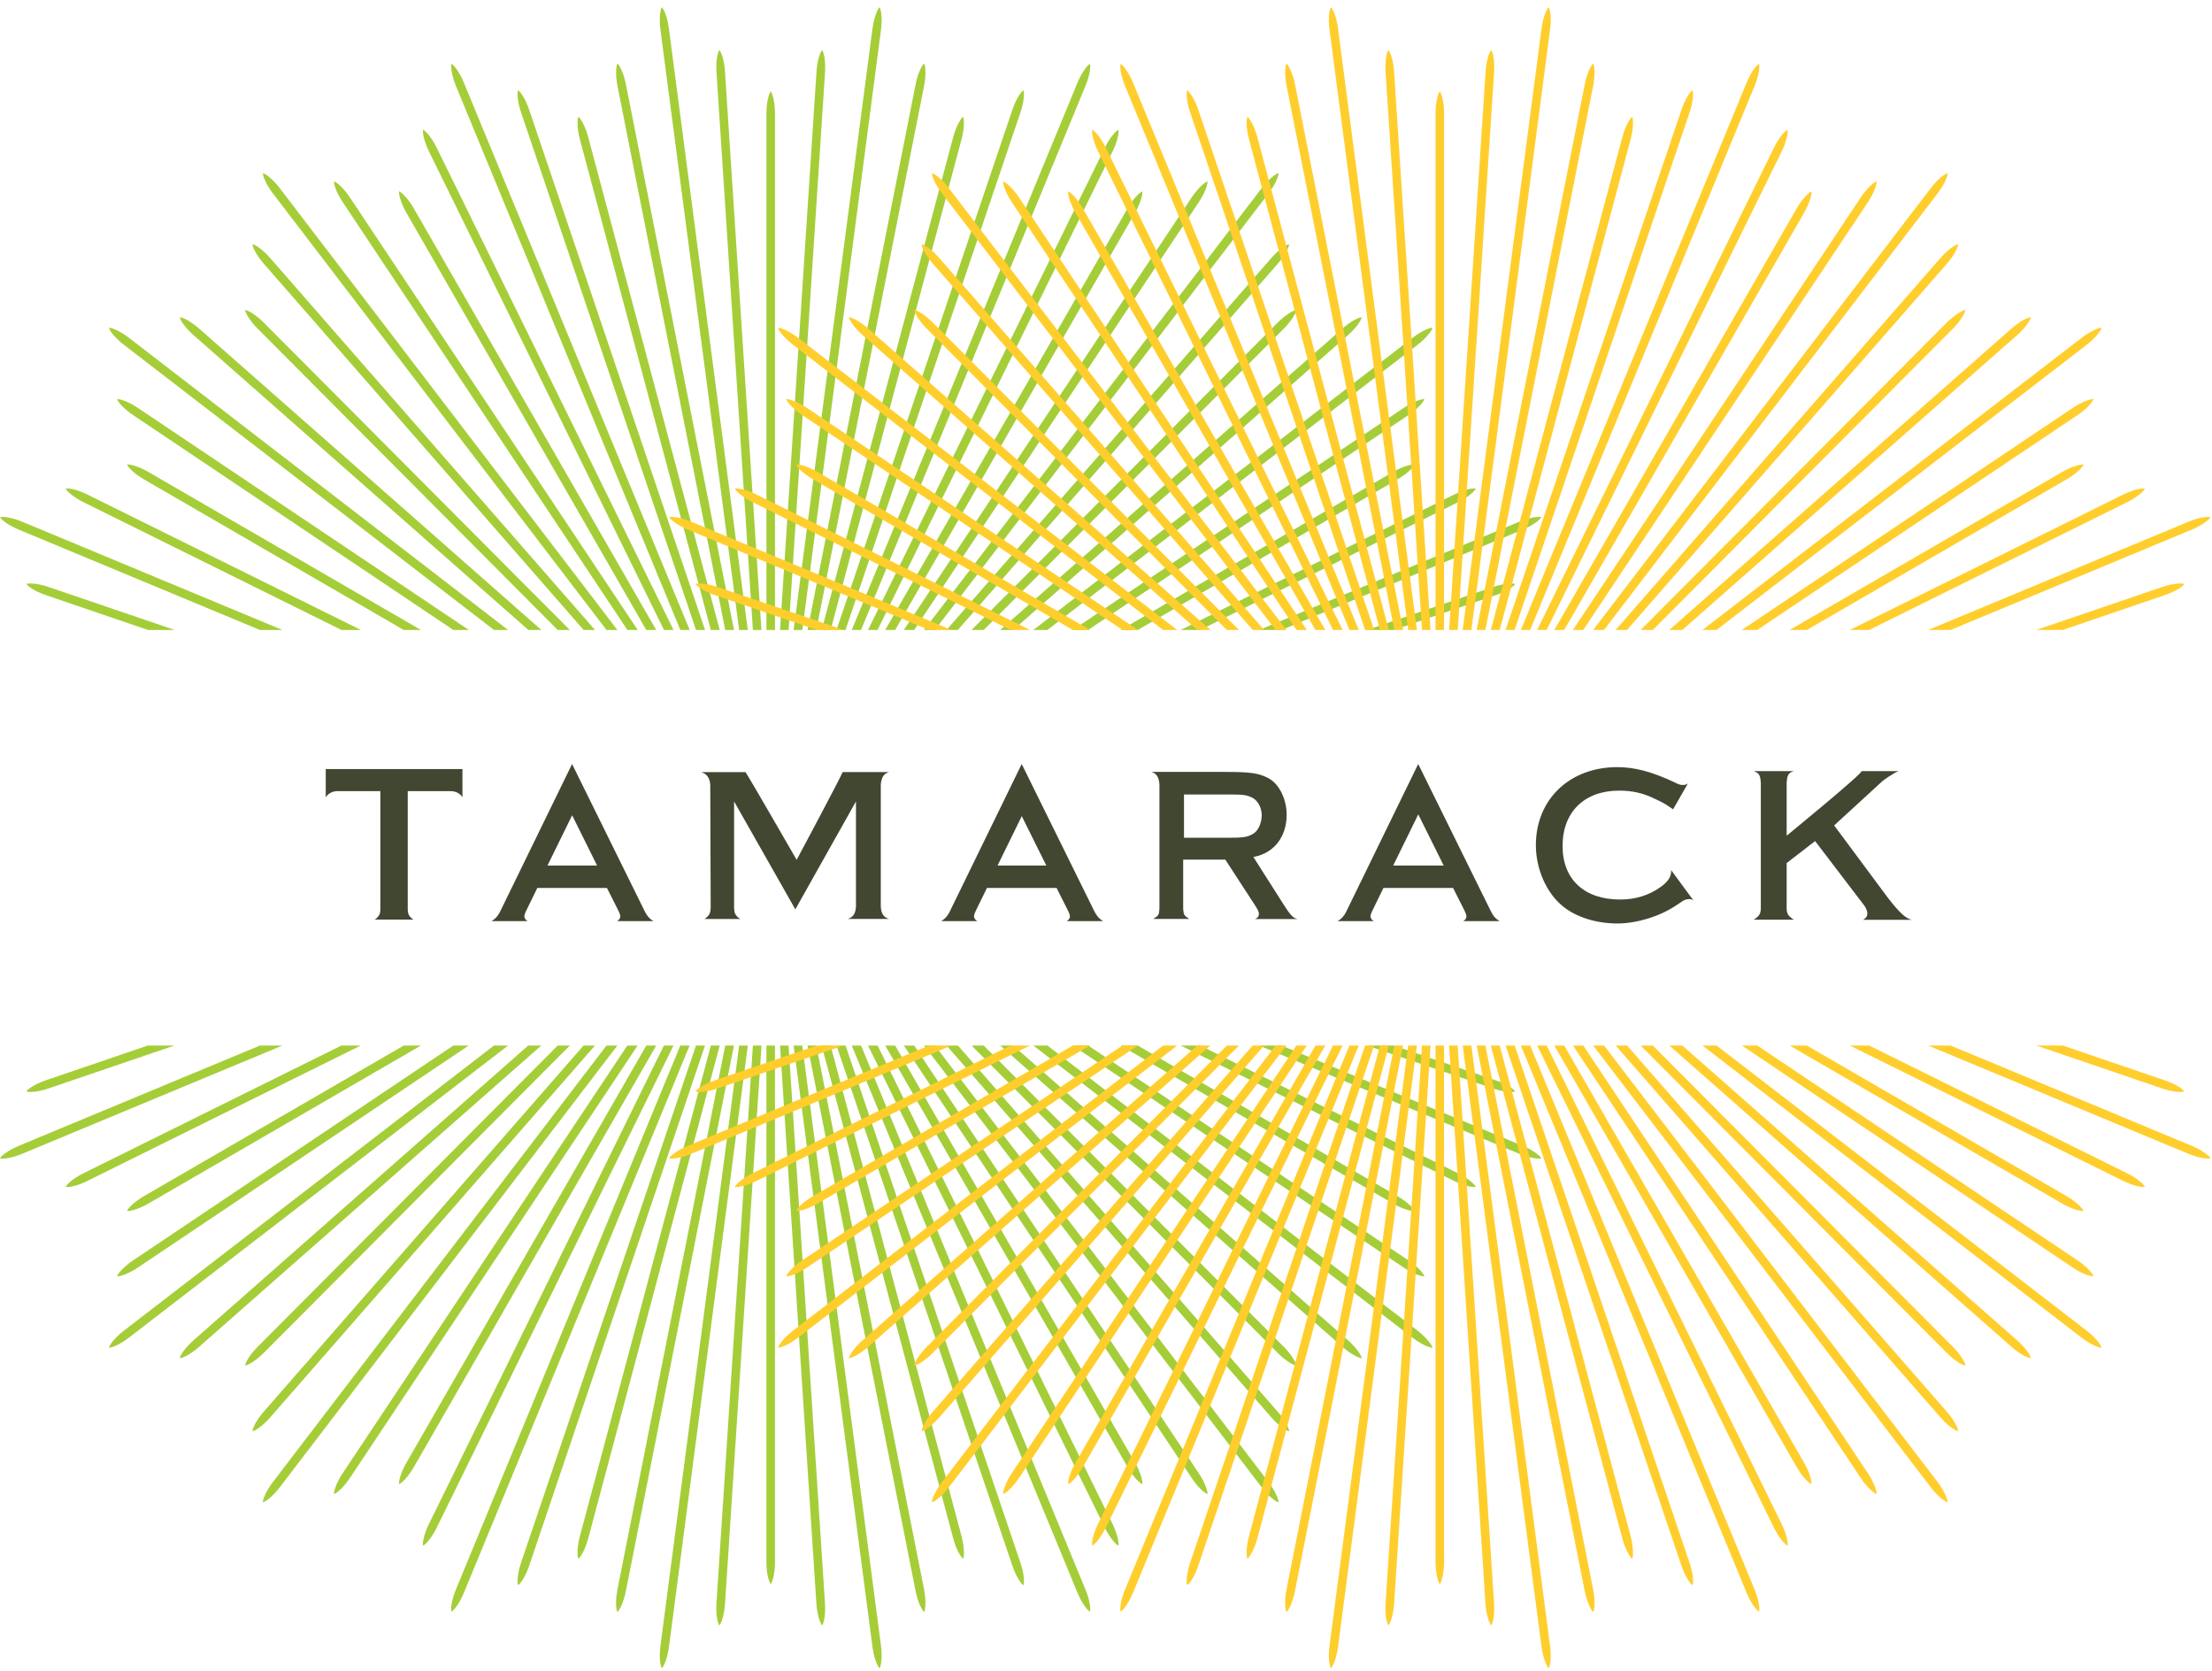<?xml version="1.0" encoding="UTF-8"?>
<svg width="200px" height="151px" viewBox="0 0 200 151" version="1.1" xmlns="http://www.w3.org/2000/svg" xmlns:xlink="http://www.w3.org/1999/xlink">
    <!-- Generator: Sketch 55.2 (78181) - https://sketchapp.com -->
    <title>tamarack-logo</title>
    <desc>Created with Sketch.</desc>
    <g id="Round-2" stroke="none" stroke-width="1" fill="none" fill-rule="evenodd">
        <g id="Home-alternate-state" transform="translate(-100, -59)">
            <g id="Top-Nav">
                <g id="tamarack-logo" transform="translate(100, 59)">
                    <g id="Green" transform="translate(0, 0.218)" fill="#A5CD38">
                        <path d="M69.297,140.95 C69.297,142.066 69.544,142.807 69.686,142.968 C69.823,142.807 70.072,142.066 70.072,140.95 L70.072,94.289 L69.297,94.289 L69.297,140.95 Z" id="Fill-1"></path>
                        <path d="M70.073,10.061 C70.073,8.945 69.822,8.2 69.687,8.045 C69.545,8.2 69.298,8.945 69.298,10.061 L69.298,56.724 L70.073,56.724 L70.073,10.061 Z" id="Fill-3"></path>
                        <path d="M86.181,138.82 C86.471,139.9 86.901,140.553 87.081,140.672 C87.18,140.477 87.219,139.696 86.933,138.619 C86.933,138.619 81.558,118.485 75.1,94.289 L74.294,94.289 C80.777,118.573 86.181,138.82 86.181,138.82" id="Fill-5"></path>
                        <path d="M53.187,12.189 C52.903,11.112 52.473,10.457 52.287,10.343 C52.194,10.535 52.149,11.311 52.436,12.393 C52.552,12.819 57.88,32.785 64.27,56.725 L65.074,56.725 C58.661,32.695 53.302,12.618 53.187,12.189" id="Fill-7"></path>
                        <path d="M101.942,132.375 C102.503,133.345 103.082,133.863 103.284,133.93 C103.331,133.718 103.177,132.95 102.622,131.988 C102.622,131.988 92.884,115.061 80.936,94.287 L80.038,94.287 C92.085,115.237 101.942,132.375 101.942,132.375" id="Fill-9"></path>
                        <path d="M37.424,18.636 C36.869,17.668 36.285,17.149 36.084,17.081 C36.041,17.29 36.197,18.057 36.75,19.025 C36.966,19.394 46.621,36.183 58.436,56.726 L59.332,56.726 C47.414,36.005 37.639,19.009 37.424,18.636" id="Fill-11"></path>
                        <path d="M23.86,28.955 C23.073,28.165 22.372,27.815 22.163,27.803 C22.175,28.016 22.522,28.718 23.313,29.506 C23.591,29.788 35.375,41.617 50.428,56.726 L51.522,56.726 C36.209,41.353 24.145,29.24 23.86,28.955" id="Fill-13"></path>
                        <path d="M115.508,122.056 C116.293,122.85 116.99,123.198 117.203,123.208 C117.193,122.997 116.846,122.297 116.057,121.503 C116.057,121.503 104.178,109.578 88.944,94.287 L87.846,94.287 C103.34,109.84 115.508,122.056 115.508,122.056" id="Fill-15"></path>
                        <path d="M125.954,108.566 C126.912,109.123 127.676,109.279 127.885,109.238 C127.82,109.035 127.296,108.446 126.336,107.889 C126.336,107.889 116.611,102.251 102.87,94.288 L101.319,94.288 C115.67,102.607 125.954,108.566 125.954,108.566" id="Fill-17"></path>
                        <path d="M13.424,42.447 C12.459,41.888 11.692,41.727 11.487,41.776 C11.55,41.978 12.072,42.564 13.034,43.122 C13.313,43.284 22.961,48.877 36.506,56.724 L38.059,56.724 C23.906,48.521 13.71,42.613 13.424,42.447" id="Fill-19"></path>
                        <path d="M13.034,107.889 C12.071,108.446 11.549,109.035 11.487,109.236 C11.693,109.279 12.459,109.123 13.423,108.567 C13.712,108.399 23.904,102.491 38.056,94.288 L36.502,94.288 C22.963,102.136 13.314,107.726 13.034,107.889" id="Fill-21"></path>
                        <path d="M126.336,43.121 C127.297,42.564 127.821,41.979 127.885,41.778 C127.675,41.733 126.913,41.889 125.955,42.448 C125.955,42.448 115.669,48.407 101.318,56.726 L102.866,56.726 C116.608,48.759 126.336,43.121 126.336,43.121" id="Fill-23"></path>
                        <path d="M23.312,121.503 C22.523,122.295 22.175,122.997 22.163,123.208 C22.373,123.199 23.073,122.847 23.86,122.057 C24.144,121.773 36.208,109.66 51.522,94.288 L50.425,94.288 C35.375,109.396 23.593,121.222 23.312,121.503" id="Fill-25"></path>
                        <path d="M116.058,29.507 C116.845,28.719 117.193,28.015 117.207,27.803 C116.995,27.815 116.293,28.165 115.508,28.955 C115.508,28.955 103.339,41.172 87.844,56.724 L88.945,56.724 C104.177,41.436 116.058,29.507 116.058,29.507" id="Fill-27"></path>
                        <path d="M102.621,19.024 C103.176,18.058 103.33,17.29 103.289,17.083 C103.081,17.151 102.502,17.667 101.941,18.635 C101.941,18.635 92.084,35.774 80.037,56.725 L80.936,56.725 C92.883,35.954 102.621,19.024 102.621,19.024" id="Fill-29"></path>
                        <path d="M36.751,131.988 C36.198,132.952 36.042,133.723 36.083,133.93 C36.285,133.862 36.87,133.344 37.425,132.378 C37.639,132.002 47.414,115.006 59.333,94.288 L58.435,94.288 C46.62,114.83 36.965,131.617 36.751,131.988" id="Fill-31"></path>
                        <path d="M52.436,138.62 C52.15,139.697 52.195,140.476 52.288,140.671 C52.473,140.552 52.902,139.901 53.188,138.823 C53.301,138.393 58.66,118.315 65.073,94.288 L64.271,94.288 C57.881,118.225 52.553,138.192 52.436,138.62" id="Fill-33"></path>
                        <path d="M86.932,12.396 C87.219,11.316 87.18,10.536 87.08,10.342 C86.901,10.462 86.472,11.115 86.18,12.194 C86.18,12.194 80.776,32.44 74.295,56.724 L75.102,56.724 C81.558,32.528 86.932,12.396 86.932,12.396" id="Fill-35"></path>
                        <path d="M41.946,7.265 C41.522,6.233 41.011,5.642 40.82,5.552 C40.75,5.752 40.807,6.532 41.227,7.565 C41.403,7.983 50.605,30.286 61.514,56.725 L62.358,56.725 C51.392,30.157 42.12,7.684 41.946,7.265" id="Fill-37"></path>
                        <path d="M97.418,143.745 C97.851,144.775 98.357,145.37 98.548,145.458 C98.624,145.26 98.568,144.478 98.139,143.447 C98.139,143.447 88.866,120.974 77.856,94.287 L77.012,94.287 C88.077,121.103 97.418,143.745 97.418,143.745" id="Fill-39"></path>
                        <path d="M25.3,16.797 C24.62,15.911 23.974,15.473 23.771,15.434 C23.757,15.649 24.005,16.384 24.681,17.274 C24.944,17.616 38.424,35.253 54.839,56.725 L55.822,56.725 C39.243,35.036 25.565,17.145 25.3,16.797" id="Fill-41"></path>
                        <path d="M114.07,134.211 C114.75,135.099 115.394,135.535 115.603,135.576 C115.62,135.363 115.361,134.626 114.687,133.734 C114.687,133.734 101.109,115.97 84.533,94.287 L83.554,94.287 C100.289,116.183 114.07,134.211 114.07,134.211" id="Fill-43"></path>
                        <path d="M127.695,120.68 C128.579,121.359 129.316,121.617 129.524,121.597 C129.487,121.39 129.047,120.741 128.17,120.06 C128.17,120.06 113.569,108.816 94.708,94.288 L93.431,94.288 C112.681,109.115 127.695,120.68 127.695,120.68" id="Fill-45"></path>
                        <path d="M11.674,30.328 C10.793,29.649 10.057,29.393 9.846,29.411 C9.883,29.618 10.32,30.267 11.204,30.948 C11.514,31.188 26.005,42.352 44.666,56.726 L45.942,56.726 C26.892,42.053 11.989,30.572 11.674,30.328" id="Fill-47"></path>
                        <path d="M137.368,104.07 C138.393,104.497 139.174,104.551 139.371,104.481 C139.276,104.289 138.691,103.775 137.659,103.345 C137.659,103.345 128.914,99.709 115.874,94.289 L113.844,94.289 C127.844,100.11 137.368,104.07 137.368,104.07" id="Fill-49"></path>
                        <path d="M2.006,46.941 C0.981,46.513 0.198,46.458 0.001,46.531 C0.094,46.72 0.677,47.233 1.709,47.661 C1.965,47.769 10.649,51.378 23.506,56.725 L25.532,56.725 C11.732,50.985 2.274,47.053 2.006,46.941" id="Fill-51"></path>
                        <path d="M137.659,47.661 C138.69,47.233 139.274,46.721 139.372,46.531 C139.173,46.459 138.396,46.515 137.369,46.942 C137.369,46.942 127.843,50.904 113.839,56.725 L115.865,56.725 C128.907,51.301 137.659,47.661 137.659,47.661" id="Fill-53"></path>
                        <path d="M1.709,103.348 C0.684,103.776 0.09,104.286 0,104.482 C0.199,104.552 0.974,104.497 2.005,104.071 C2.274,103.958 11.733,100.025 25.531,94.288 L23.5,94.288 C10.646,99.632 1.966,103.24 1.709,103.348" id="Fill-55"></path>
                        <path d="M11.203,120.058 C10.319,120.741 9.883,121.392 9.846,121.599 C10.056,121.615 10.792,121.361 11.673,120.678 C11.989,120.436 26.891,108.957 45.937,94.288 L44.663,94.288 C26.005,108.658 11.513,119.82 11.203,120.058" id="Fill-57"></path>
                        <path d="M128.17,30.947 C129.047,30.268 129.487,29.619 129.524,29.408 C129.316,29.394 128.579,29.648 127.695,30.331 C127.695,30.331 112.679,41.898 93.429,56.725 L94.703,56.725 C113.568,42.195 128.17,30.947 128.17,30.947" id="Fill-59"></path>
                        <path d="M24.68,133.734 C24.004,134.623 23.751,135.363 23.77,135.576 C23.975,135.533 24.622,135.101 25.3,134.211 C25.564,133.867 39.242,115.973 55.818,94.289 L54.834,94.289 C38.424,115.758 24.945,133.391 24.68,133.734" id="Fill-61"></path>
                        <path d="M114.688,17.269 C115.368,16.384 115.617,15.648 115.604,15.433 C115.393,15.472 114.748,15.91 114.071,16.794 C114.071,16.794 100.286,34.826 83.55,56.724 L84.53,56.724 C101.106,35.039 114.688,17.269 114.688,17.269" id="Fill-63"></path>
                        <path d="M41.227,143.443 C40.806,144.477 40.744,145.258 40.82,145.459 C41.011,145.369 41.521,144.776 41.946,143.744 C42.119,143.325 51.39,120.856 62.352,94.288 L61.51,94.288 C50.601,120.723 41.401,143.026 41.227,143.443" id="Fill-65"></path>
                        <path d="M98.137,7.563 C98.568,6.531 98.618,5.749 98.548,5.551 C98.357,5.643 97.851,6.233 97.418,7.266 C97.418,7.266 88.076,29.907 77.011,56.726 L77.852,56.726 C88.863,30.038 98.137,7.563 98.137,7.563" id="Fill-67"></path>
                        <path d="M59.718,148.524 C59.576,149.627 59.718,150.398 59.839,150.576 C59.997,150.437 60.342,149.733 60.488,148.622 C60.548,148.167 63.805,123.345 67.616,94.288 L66.829,94.288 C63.022,123.302 59.775,148.067 59.718,148.524" id="Fill-69"></path>
                        <path d="M79.655,2.484 C79.798,1.376 79.646,0.613 79.529,0.435 C79.369,0.576 79.03,1.274 78.884,2.383 C78.884,2.383 75.602,27.396 71.756,56.725 L72.543,56.725 C76.381,27.441 79.655,2.484 79.655,2.484" id="Fill-71"></path>
                        <path d="M60.483,2.382 C60.347,1.273 60,0.575 59.84,0.435 C59.716,0.612 59.573,1.375 59.716,2.484 C59.716,2.484 62.988,27.441 66.83,56.725 L67.611,56.725 C63.766,27.398 60.483,2.382 60.483,2.382" id="Fill-73"></path>
                        <path d="M78.883,148.623 C79.029,149.734 79.368,150.436 79.532,150.576 C79.647,150.402 79.803,149.63 79.653,148.525 C79.592,148.067 76.345,123.302 72.538,94.288 L71.757,94.288 C75.566,123.344 78.821,148.167 78.883,148.623" id="Fill-75"></path>
                        <path d="M56.597,7.43 C56.38,6.335 55.993,5.656 55.825,5.527 C55.714,5.711 55.619,6.485 55.835,7.584 C55.923,8.026 60.341,30.317 65.571,56.725 L66.366,56.725 C61.118,30.249 56.684,7.874 56.597,7.43" id="Fill-77"></path>
                        <path d="M82.781,143.577 C82.997,144.678 83.389,145.355 83.556,145.486 C83.664,145.296 83.761,144.524 83.547,143.427 C83.547,143.427 79.093,120.96 73.808,94.288 L73.014,94.288 C78.312,121.024 82.781,143.577 82.781,143.577" id="Fill-79"></path>
                        <path d="M91.526,141.282 C91.883,142.342 92.351,142.966 92.539,143.067 C92.621,142.87 92.619,142.088 92.261,141.032 C92.261,141.032 85.057,119.73 76.454,94.288 L75.634,94.288 C84.274,119.841 91.526,141.282 91.526,141.282" id="Fill-81"></path>
                        <path d="M47.855,9.728 C47.501,8.668 47.027,8.046 46.842,7.94 C46.758,8.136 46.762,8.918 47.125,9.978 C47.267,10.402 54.414,31.536 62.931,56.725 L63.749,56.725 C55.193,31.425 47.997,10.152 47.855,9.728" id="Fill-83"></path>
                        <path d="M99.891,137.863 C100.38,138.862 100.93,139.415 101.122,139.494 C101.185,139.29 101.072,138.514 100.585,137.515 C100.585,137.515 90.959,117.918 79.351,94.287 L78.486,94.287 C90.17,118.075 99.891,137.863 99.891,137.863" id="Fill-85"></path>
                        <path d="M39.492,13.152 C39.001,12.147 38.456,11.591 38.251,11.511 C38.197,11.719 38.304,12.495 38.797,13.494 C38.991,13.889 48.541,33.329 60.034,56.725 L60.897,56.725 C49.332,33.179 39.687,13.549 39.492,13.152" id="Fill-87"></path>
                        <path d="M31.645,17.641 C31.021,16.71 30.408,16.233 30.205,16.182 C30.166,16.393 30.379,17.142 31,18.071 C31.236,18.431 42.717,35.679 56.726,56.724 L57.659,56.724 C43.52,35.481 31.884,18.001 31.645,17.641" id="Fill-89"></path>
                        <path d="M107.741,133.366 C108.352,134.297 108.97,134.776 109.182,134.831 C109.207,134.62 109.003,133.865 108.381,132.938 C108.381,132.938 96.814,115.555 82.659,94.289 L81.726,94.289 C96.011,115.749 107.741,133.366 107.741,133.366" id="Fill-91"></path>
                        <path d="M114.939,127.886 C115.668,128.727 116.342,129.122 116.556,129.15 C116.558,128.934 116.258,128.215 115.518,127.374 C115.518,127.374 102.663,112.658 86.614,94.288 L85.586,94.288 C101.84,112.895 114.939,127.886 114.939,127.886" id="Fill-93"></path>
                        <path d="M24.442,23.122 C23.712,22.279 23.034,21.884 22.829,21.86 C22.823,22.074 23.129,22.793 23.866,23.634 C24.138,23.949 36.892,38.549 52.771,56.726 L53.801,56.726 C37.712,38.31 24.723,23.439 24.442,23.122" id="Fill-95"></path>
                        <path d="M18.02,29.497 C17.186,28.758 16.465,28.457 16.253,28.461 C16.278,28.672 16.672,29.347 17.509,30.084 C17.808,30.346 30.941,41.907 47.771,56.724 L48.947,56.724 C31.796,41.625 18.32,29.761 18.02,29.497" id="Fill-97"></path>
                        <path d="M121.362,121.51 C122.197,122.249 122.918,122.55 123.131,122.548 C123.101,122.333 122.708,121.66 121.876,120.927 C121.876,120.927 108.639,109.274 91.613,94.289 L90.442,94.289 C107.778,109.552 121.362,121.51 121.362,121.51" id="Fill-99"></path>
                        <path d="M12.478,36.662 C11.559,36.039 10.803,35.833 10.588,35.861 C10.643,36.072 11.122,36.69 12.049,37.312 C12.351,37.513 24.601,45.728 40.992,56.724 L42.39,56.724 C25.514,45.406 12.786,36.866 12.478,36.662" id="Fill-101"></path>
                        <path d="M126.9,114.346 C127.825,114.971 128.579,115.173 128.793,115.141 C128.737,114.936 128.259,114.322 127.33,113.696 C127.33,113.696 114.985,105.418 98.392,94.288 L96.995,94.288 C114.07,105.741 126.9,114.346 126.9,114.346" id="Fill-103"></path>
                        <path d="M131.46,106.518 C132.461,107.012 133.234,107.116 133.439,107.063 C133.357,106.862 132.8,106.312 131.804,105.822 C131.804,105.822 122.275,101.103 108.51,94.288 L106.756,94.288 C121.275,101.474 131.46,106.518 131.46,106.518" id="Fill-105"></path>
                        <path d="M7.916,44.49 C6.917,43.997 6.151,43.888 5.943,43.947 C6.019,44.146 6.578,44.694 7.575,45.188 C7.848,45.325 17.306,50.007 30.876,56.724 L32.631,56.724 C18.307,49.633 8.201,44.631 7.916,44.49" id="Fill-107"></path>
                        <path d="M4.414,52.848 C3.362,52.486 2.579,52.484 2.388,52.566 C2.487,52.756 3.105,53.224 4.17,53.583 C4.336,53.642 7.759,54.808 13.381,56.724 L15.791,56.724 C8.892,54.373 4.605,52.913 4.414,52.848" id="Fill-109"></path>
                        <path d="M134.966,98.158 C136.024,98.522 136.797,98.524 136.994,98.438 C136.892,98.252 136.271,97.779 135.211,97.425 C135.211,97.425 131.761,96.249 126.009,94.288 L123.611,94.288 C130.651,96.687 134.966,98.158 134.966,98.158" id="Fill-111"></path>
                        <path d="M4.161,97.422 C3.105,97.778 2.486,98.251 2.386,98.437 C2.583,98.525 3.362,98.519 4.41,98.157 C4.601,98.092 8.879,96.634 15.763,94.287 L13.36,94.287 C7.743,96.199 4.328,97.365 4.161,97.422" id="Fill-113"></path>
                        <path d="M135.211,53.584 C136.271,53.23 136.892,52.757 136.992,52.566 C136.799,52.485 136.016,52.487 134.964,52.851 C134.964,52.851 130.645,54.322 123.595,56.725 L125.999,56.725 C131.759,54.762 135.211,53.584 135.211,53.584" id="Fill-115"></path>
                        <path d="M7.572,105.818 C6.574,106.313 6.019,106.862 5.941,107.06 C6.152,107.118 6.923,107.011 7.913,106.518 C8.195,106.377 18.298,101.375 32.614,94.288 L30.867,94.288 C17.302,101.003 7.847,105.683 7.572,105.818" id="Fill-117"></path>
                        <path d="M131.808,45.188 C132.801,44.695 133.356,44.146 133.438,43.948 C133.228,43.886 132.46,43.995 131.459,44.492 C131.459,44.492 121.273,49.535 106.75,56.724 L108.501,56.724 C122.274,49.907 131.808,45.188 131.808,45.188" id="Fill-119"></path>
                        <path d="M12.048,113.696 C11.121,114.318 10.642,114.936 10.589,115.139 C10.801,115.177 11.559,114.963 12.479,114.346 C12.783,114.138 25.507,105.604 42.379,94.288 L40.984,94.288 C24.594,105.28 12.346,113.495 12.048,113.696" id="Fill-121"></path>
                        <path d="M127.33,37.31 C128.263,36.692 128.736,36.068 128.785,35.865 C128.58,35.831 127.824,36.041 126.899,36.664 C126.899,36.664 114.067,45.271 96.991,56.724 L98.383,56.724 C114.979,45.593 127.33,37.31 127.33,37.31" id="Fill-123"></path>
                        <path d="M17.506,120.924 C16.665,121.659 16.277,122.337 16.252,122.547 C16.466,122.553 17.183,122.244 18.017,121.508 C18.317,121.244 31.791,109.384 48.94,94.287 L47.759,94.287 C30.932,109.102 17.798,120.662 17.506,120.924" id="Fill-125"></path>
                        <path d="M121.871,30.082 C122.709,29.348 123.101,28.67 123.126,28.46 C122.912,28.453 122.197,28.756 121.361,29.499 C121.361,29.499 107.775,41.459 90.432,56.726 L91.607,56.726 C108.633,41.737 121.871,30.082 121.871,30.082" id="Fill-127"></path>
                        <path d="M115.518,23.634 C116.258,22.794 116.558,22.072 116.55,21.861 C116.336,21.882 115.668,22.283 114.935,23.12 C114.935,23.12 101.836,38.113 85.578,56.724 L86.608,56.724 C102.66,38.352 115.518,23.634 115.518,23.634" id="Fill-129"></path>
                        <path d="M23.854,127.373 C23.12,128.211 22.82,128.933 22.83,129.146 C23.034,129.125 23.706,128.726 24.443,127.885 C24.719,127.568 37.709,112.7 53.794,94.289 L52.76,94.289 C36.881,112.462 24.131,127.058 23.854,127.373" id="Fill-131"></path>
                        <path d="M108.382,18.071 C108.997,17.142 109.21,16.393 109.176,16.182 C108.968,16.23 108.356,16.713 107.737,17.644 C107.737,17.644 96.006,35.264 81.721,56.726 L82.654,56.726 C96.81,35.455 108.382,18.071 108.382,18.071" id="Fill-133"></path>
                        <path d="M30.994,132.93 C30.377,133.863 30.168,134.617 30.199,134.825 C30.406,134.776 31.025,134.295 31.645,133.364 C31.882,133.004 43.516,115.527 57.651,94.288 L56.718,94.288 C42.71,115.33 31.232,132.572 30.994,132.93" id="Fill-135"></path>
                        <path d="M38.794,137.51 C38.299,138.513 38.19,139.29 38.25,139.493 C38.451,139.419 38.996,138.858 39.489,137.858 C39.682,137.461 49.323,117.834 60.893,94.287 L60.026,94.287 C48.536,117.679 38.989,137.117 38.794,137.51" id="Fill-137"></path>
                        <path d="M100.582,13.494 C101.079,12.495 101.18,11.72 101.119,11.515 C100.927,11.591 100.377,12.148 99.89,13.15 C99.89,13.15 90.166,32.938 78.481,56.725 L79.344,56.725 C90.955,33.09 100.582,13.494 100.582,13.494" id="Fill-139"></path>
                        <path d="M92.255,9.976 C92.619,8.918 92.621,8.136 92.534,7.944 C92.351,8.044 91.881,8.67 91.526,9.73 C91.526,9.73 84.274,31.17 75.632,56.725 L76.447,56.725 C85.051,31.28 92.255,9.976 92.255,9.976" id="Fill-141"></path>
                        <path d="M47.115,141.03 C46.757,142.09 46.757,142.866 46.842,143.068 C47.027,142.964 47.501,142.34 47.855,141.278 C47.997,140.854 55.19,119.583 63.744,94.289 L62.927,94.289 C54.409,119.476 47.261,140.605 47.115,141.03" id="Fill-143"></path>
                        <path d="M83.546,7.582 C83.764,6.485 83.667,5.713 83.554,5.525 C83.382,5.652 82.995,6.335 82.78,7.432 C82.78,7.432 78.311,29.987 73.015,56.725 L73.806,56.725 C79.093,30.052 83.546,7.582 83.546,7.582" id="Fill-145"></path>
                        <path d="M55.832,143.426 C55.612,144.525 55.713,145.299 55.82,145.483 C55.993,145.358 56.373,144.675 56.593,143.576 C56.681,143.134 61.115,120.761 66.361,94.289 L65.572,94.289 C60.338,120.694 55.921,142.984 55.832,143.426" id="Fill-147"></path>
                        <path d="M64.781,144.662 C64.707,145.779 64.907,146.534 65.036,146.7 C65.194,146.553 65.49,145.828 65.556,144.709 C65.587,144.257 67.083,121.342 68.852,94.287 L68.073,94.287 C66.308,121.321 64.812,144.21 64.781,144.662" id="Fill-149"></path>
                        <path d="M74.595,6.346 C74.667,5.229 74.469,4.476 74.336,4.31 C74.18,4.457 73.89,5.18 73.822,6.297 C73.822,6.297 72.312,29.402 70.528,56.725 L71.305,56.725 C73.089,29.421 74.595,6.346 74.595,6.346" id="Fill-151"></path>
                        <path d="M73.813,144.714 C73.889,145.83 74.183,146.554 74.337,146.702 C74.472,146.534 74.666,145.777 74.589,144.661 C74.561,144.209 73.065,121.322 71.3,94.288 L70.527,94.288 C72.292,121.343 73.786,144.26 73.813,144.714" id="Fill-153"></path>
                        <path d="M65.553,6.295 C65.491,5.181 65.195,4.457 65.035,4.31 C64.908,4.477 64.706,5.233 64.784,6.348 C64.784,6.348 66.293,29.423 68.074,56.725 L68.847,56.725 C67.063,29.4 65.553,6.295 65.553,6.295" id="Fill-155"></path>
                    </g>
                    <g id="Yellow" transform="translate(60.39, 0.218)">
                        <path d="M69.403,140.95 C69.403,142.066 69.655,142.807 69.789,142.968 C69.931,142.807 70.177,142.066 70.177,140.95 L70.177,94.289 L69.403,94.289 L69.403,140.95 Z" id="Fill-158" fill="#FFCE2D"></path>
                        <path d="M70.18,10.061 C70.18,8.945 69.932,8.2 69.79,8.045 C69.654,8.2 69.404,8.945 69.404,10.061 L69.404,56.724 L70.18,56.724 L70.18,10.061 Z" id="Fill-160" fill="#FFCE2D"></path>
                        <path d="M86.289,138.82 C86.579,139.9 87.004,140.553 87.189,140.672 C87.279,140.477 87.327,139.696 87.041,138.619 C87.041,138.619 81.666,118.485 75.209,94.289 L74.402,94.289 C80.885,118.573 86.289,138.82 86.289,138.82" id="Fill-162" fill="#FFCE2D"></path>
                        <path d="M53.298,12.189 C53.006,11.112 52.573,10.457 52.396,10.343 C52.298,10.535 52.257,11.311 52.544,12.393 C52.661,12.819 57.989,32.785 64.376,56.725 L65.183,56.725 C58.77,32.695 53.411,12.618 53.298,12.189" id="Fill-164" fill="#FFCE2D"></path>
                        <path d="M102.052,132.375 C102.608,133.345 103.192,133.863 103.393,133.93 C103.441,133.718 103.278,132.95 102.726,131.988 C102.726,131.988 92.99,115.061 81.043,94.287 L80.149,94.287 C92.197,115.237 102.052,132.375 102.052,132.375" id="Fill-166" fill="#FFCE2D"></path>
                        <path d="M37.527,18.636 C36.976,17.668 36.393,17.149 36.189,17.081 C36.144,17.29 36.302,18.057 36.855,19.025 C37.073,19.394 46.729,36.183 58.544,56.726 L59.437,56.726 C47.518,36.005 37.743,19.009 37.527,18.636" id="Fill-168" fill="#FFCE2D"></path>
                        <path d="M23.965,28.955 C23.18,28.165 22.48,27.815 22.272,27.803 C22.284,28.016 22.63,28.718 23.421,29.506 C23.7,29.788 35.484,41.617 50.536,56.726 L51.633,56.726 C36.317,41.353 24.249,29.24 23.965,28.955" id="Fill-170" fill="#FFCE2D"></path>
                        <path d="M115.616,122.056 C116.404,122.85 117.105,123.198 117.315,123.208 C117.302,122.997 116.955,122.297 116.168,121.503 C116.168,121.503 104.287,109.578 89.055,94.287 L87.954,94.287 C103.449,109.84 115.616,122.056 115.616,122.056" id="Fill-172" fill="#FFCE2D"></path>
                        <path d="M126.057,108.566 C127.019,109.123 127.785,109.279 127.991,109.238 C127.923,109.035 127.411,108.446 126.446,107.889 C126.446,107.889 116.72,102.251 102.98,94.288 L101.422,94.288 C115.773,102.607 126.057,108.566 126.057,108.566" id="Fill-174" fill="#FFCE2D"></path>
                        <path d="M13.53,42.447 C12.564,41.888 11.8,41.727 11.594,41.776 C11.654,41.978 12.172,42.564 13.143,43.122 C13.421,43.284 23.068,48.877 36.613,56.724 L38.165,56.724 C24.013,48.521 13.817,42.613 13.53,42.447" id="Fill-176" fill="#FFCE2D"></path>
                        <path d="M126.445,43.121 C127.413,42.564 127.922,41.979 127.994,41.778 C127.783,41.733 127.018,41.889 126.057,42.448 C126.057,42.448 115.772,48.407 101.422,56.726 L102.975,56.726 C116.716,48.759 126.445,43.121 126.445,43.121" id="Fill-178" fill="#FFCE2D"></path>
                        <path d="M13.142,107.889 C12.18,108.446 11.654,109.035 11.588,109.236 C11.796,109.279 12.564,109.123 13.532,108.567 C13.82,108.399 24.012,102.491 38.165,94.288 L36.608,94.288 C23.067,102.136 13.423,107.726 13.142,107.889" id="Fill-180" fill="#FFCE2D"></path>
                        <path d="M23.421,121.503 C22.632,122.295 22.277,122.997 22.271,123.208 C22.482,123.199 23.179,122.847 23.964,122.057 C24.251,121.773 36.317,109.66 51.632,94.288 L50.534,94.288 C35.483,109.396 23.701,121.222 23.421,121.503" id="Fill-182" fill="#FFCE2D"></path>
                        <path d="M116.168,29.507 C116.953,28.719 117.302,28.015 117.316,27.803 C117.103,27.815 116.404,28.165 115.617,28.955 C115.617,28.955 103.447,41.172 87.953,56.724 L89.053,56.724 C104.285,41.436 116.168,29.507 116.168,29.507" id="Fill-184" fill="#FFCE2D"></path>
                        <path d="M102.726,19.024 C103.277,18.058 103.441,17.29 103.394,17.083 C103.191,17.151 102.611,17.667 102.052,18.635 C102.052,18.635 92.197,35.774 80.146,56.725 L81.042,56.725 C92.989,35.954 102.726,19.024 102.726,19.024" id="Fill-186" fill="#FFCE2D"></path>
                        <path d="M36.859,131.988 C36.302,132.952 36.144,133.723 36.189,133.93 C36.394,133.862 36.976,133.344 37.527,132.378 C37.744,132.002 47.519,115.006 59.437,94.288 L58.545,94.288 C46.728,114.83 37.074,131.617 36.859,131.988" id="Fill-188" fill="#FFCE2D"></path>
                        <path d="M52.544,138.62 C52.258,139.697 52.299,140.476 52.396,140.671 C52.574,140.552 53.004,139.901 53.298,138.823 C53.409,138.393 58.768,118.315 65.181,94.288 L64.379,94.288 C57.989,118.225 52.661,138.192 52.544,138.62" id="Fill-190" fill="#FFCE2D"></path>
                        <path d="M87.041,12.396 C87.325,11.316 87.284,10.536 87.189,10.342 C87.009,10.462 86.581,11.115 86.289,12.194 C86.289,12.194 80.885,32.44 74.404,56.724 L75.208,56.724 C81.668,32.528 87.041,12.396 87.041,12.396" id="Fill-192" fill="#FFCE2D"></path>
                        <path d="M42.06,7.265 C41.626,6.233 41.121,5.642 40.929,5.552 C40.858,5.752 40.907,6.532 41.336,7.565 C41.509,7.983 50.712,30.286 61.623,56.725 L62.468,56.725 C51.503,30.157 42.234,7.684 42.06,7.265" id="Fill-194" fill="#FFCE2D"></path>
                        <path d="M97.526,143.745 C97.955,144.775 98.469,145.37 98.656,145.458 C98.732,145.26 98.67,144.478 98.247,143.447 C98.247,143.447 88.975,120.974 77.964,94.287 L77.119,94.287 C88.184,121.103 97.526,143.745 97.526,143.745" id="Fill-196" fill="#FFCE2D"></path>
                        <path d="M114.178,134.211 C114.856,135.099 115.503,135.535 115.711,135.576 C115.727,135.363 115.47,134.626 114.796,133.734 C114.796,133.734 101.216,115.97 84.644,94.287 L83.66,94.287 C100.398,116.183 114.178,134.211 114.178,134.211" id="Fill-198" fill="#FFCE2D"></path>
                        <path d="M25.409,16.797 C24.727,15.911 24.08,15.473 23.874,15.434 C23.86,15.649 24.111,16.384 24.791,17.274 C25.054,17.616 38.533,35.253 54.947,56.725 L55.929,56.725 C39.349,35.036 25.674,17.145 25.409,16.797" id="Fill-200" fill="#FFCE2D"></path>
                        <path d="M127.803,120.68 C128.688,121.359 129.422,121.617 129.63,121.597 C129.595,121.39 129.155,120.741 128.278,120.06 C128.278,120.06 113.678,108.816 94.819,94.288 L93.539,94.288 C112.789,109.115 127.803,120.68 127.803,120.68" id="Fill-202" fill="#FFCE2D"></path>
                        <path d="M11.784,30.328 C10.901,29.649 10.159,29.393 9.955,29.411 C9.994,29.618 10.428,30.267 11.312,30.948 C11.622,31.188 26.116,42.352 44.774,56.726 L46.05,56.726 C27.002,42.053 12.097,30.572 11.784,30.328" id="Fill-204" fill="#FFCE2D"></path>
                        <path d="M2.114,46.941 C1.081,46.513 0.306,46.458 0.109,46.531 C0.199,46.72 0.785,47.233 1.818,47.661 C2.073,47.769 10.757,51.378 23.614,56.725 L25.642,56.725 C11.842,50.985 2.385,47.053 2.114,46.941" id="Fill-206" fill="#FFCE2D"></path>
                        <path d="M137.768,47.661 C138.793,47.233 139.383,46.721 139.482,46.531 C139.278,46.459 138.502,46.515 137.478,46.942 C137.478,46.942 127.95,50.904 113.947,56.725 L115.973,56.725 C129.017,51.301 137.768,47.661 137.768,47.661" id="Fill-211" fill="#FFCE2D"></path>
                        <path d="M1.817,103.348 C0.787,103.776 0.194,104.286 0.109,104.482 C0.307,104.552 1.081,104.497 2.113,104.071 C2.384,103.958 11.842,100.025 25.64,94.288 L23.606,94.288 C10.753,99.632 2.074,103.24 1.817,103.348" id="Fill-214" fill="#FFCE2D"></path>
                        <path d="M137.477,104.07 C138.502,104.497 139.279,104.551 139.481,104.481 C139.384,104.289 138.8,103.775 137.767,103.345 C137.767,103.345 129.022,99.709 115.982,94.289 L113.95,94.289 C127.951,100.11 137.477,104.07 137.477,104.07" id="Fill-208" fill="#FFCE2D"></path>
                        <g id="Group-210" transform="translate(113.636, 93.866)"></g>
                        <path d="M11.312,120.058 C10.428,120.741 9.987,121.392 9.954,121.599 C10.159,121.615 10.901,121.361 11.783,120.678 C12.097,120.436 27,108.957 46.046,94.288 L44.772,94.288 C26.115,108.658 11.622,119.82 11.312,120.058" id="Fill-217" fill="#FFCE2D"></path>
                        <path d="M128.279,30.947 C129.155,30.268 129.596,29.619 129.633,29.408 C129.422,29.394 128.688,29.648 127.804,30.331 C127.804,30.331 112.788,41.898 93.537,56.725 L94.813,56.725 C113.676,42.195 128.279,30.947 128.279,30.947" id="Fill-219" fill="#FFCE2D"></path>
                        <path d="M114.797,17.269 C115.471,16.384 115.73,15.648 115.712,15.433 C115.498,15.472 114.855,15.91 114.179,16.794 C114.179,16.794 100.395,34.826 83.657,56.724 L84.637,56.724 C101.213,35.039 114.797,17.269 114.797,17.269" id="Fill-221" fill="#FFCE2D"></path>
                        <path d="M24.791,133.734 C24.111,134.623 23.857,135.363 23.873,135.576 C24.081,135.533 24.728,135.101 25.408,134.211 C25.673,133.867 39.348,115.973 55.924,94.289 L54.944,94.289 C38.532,115.758 25.055,133.391 24.791,133.734" id="Fill-223" fill="#FFCE2D"></path>
                        <path d="M41.336,143.443 C40.907,144.477 40.856,145.258 40.928,145.459 C41.121,145.369 41.626,144.776 42.054,143.744 C42.226,143.325 51.499,120.856 62.464,94.288 L61.619,94.288 C50.71,120.723 41.509,143.026 41.336,143.443" id="Fill-225" fill="#FFCE2D"></path>
                        <path d="M98.248,7.563 C98.67,6.531 98.725,5.749 98.657,5.551 C98.464,5.643 97.955,6.233 97.527,7.266 C97.527,7.266 88.184,29.907 77.119,56.726 L77.963,56.726 C88.973,30.038 98.248,7.563 98.248,7.563" id="Fill-227" fill="#FFCE2D"></path>
                        <path d="M79.758,2.484 C79.91,1.376 79.754,0.613 79.638,0.435 C79.474,0.576 79.133,1.274 78.987,2.383 C78.987,2.383 75.704,27.396 71.859,56.725 L72.648,56.725 C76.486,27.441 79.758,2.484 79.758,2.484" id="Fill-229" fill="#FFCE2D"></path>
                        <path d="M59.823,148.524 C59.675,149.627 59.827,150.398 59.944,150.576 C60.108,150.437 60.45,149.733 60.593,148.622 C60.655,148.167 63.91,123.345 67.722,94.288 L66.932,94.288 C63.127,123.302 59.88,148.067 59.823,148.524" id="Fill-231" fill="#FFCE2D"></path>
                        <path d="M60.592,2.382 C60.455,1.273 60.109,0.575 59.949,0.435 C59.826,0.612 59.676,1.375 59.82,2.484 C59.82,2.484 63.095,27.441 66.936,56.725 L67.72,56.725 C63.874,27.398 60.592,2.382 60.592,2.382" id="Fill-233" fill="#FFCE2D"></path>
                        <path d="M78.986,148.623 C79.136,149.734 79.477,150.436 79.637,150.576 C79.755,150.402 79.911,149.63 79.757,148.525 C79.699,148.067 76.451,123.302 72.647,94.288 L71.862,94.288 C75.674,123.344 78.927,148.167 78.986,148.623" id="Fill-235" fill="#FFCE2D"></path>
                        <path d="M56.705,7.43 C56.489,6.335 56.101,5.656 55.934,5.527 C55.823,5.711 55.725,6.485 55.943,7.584 C56.031,8.026 60.447,30.317 65.68,56.725 L66.473,56.725 C61.226,30.249 56.793,7.874 56.705,7.43" id="Fill-237" fill="#FFCE2D"></path>
                        <path d="M82.89,143.577 C83.102,144.678 83.492,145.355 83.665,145.486 C83.772,145.296 83.871,144.524 83.651,143.427 C83.651,143.427 79.198,120.96 73.915,94.288 L73.122,94.288 C78.421,121.024 82.89,143.577 82.89,143.577" id="Fill-239" fill="#FFCE2D"></path>
                        <path d="M91.631,141.282 C91.99,142.342 92.459,142.966 92.646,143.067 C92.732,142.87 92.728,142.088 92.369,141.032 C92.369,141.032 85.166,119.73 76.563,94.288 L75.741,94.288 C84.38,119.841 91.631,141.282 91.631,141.282" id="Fill-241" fill="#FFCE2D"></path>
                        <path d="M47.964,9.728 C47.605,8.668 47.136,8.046 46.951,7.94 C46.867,8.136 46.867,8.918 47.231,9.978 C47.373,10.402 54.519,31.536 63.036,56.725 L63.858,56.725 C55.302,31.425 48.106,10.152 47.964,9.728" id="Fill-243" fill="#FFCE2D"></path>
                        <path d="M39.601,13.152 C39.106,12.147 38.56,11.591 38.36,11.511 C38.307,11.719 38.412,12.495 38.905,13.494 C39.096,13.889 48.647,33.329 60.141,56.725 L61.006,56.725 C49.44,33.179 39.797,13.549 39.601,13.152" id="Fill-245" fill="#FFCE2D"></path>
                        <path d="M100,137.863 C100.489,138.862 101.034,139.415 101.231,139.494 C101.287,139.29 101.182,138.514 100.691,137.515 C100.691,137.515 91.068,117.918 79.458,94.287 L78.595,94.287 C90.279,118.075 100,137.863 100,137.863" id="Fill-247" fill="#FFCE2D"></path>
                        <path d="M31.753,17.641 C31.13,16.71 30.51,16.233 30.312,16.182 C30.277,16.393 30.487,17.142 31.103,18.071 C31.34,18.431 42.822,35.679 56.831,56.724 L57.768,56.724 C43.629,35.481 31.993,18.001 31.753,17.641" id="Fill-249" fill="#FFCE2D"></path>
                        <path d="M107.845,133.366 C108.461,134.297 109.082,134.776 109.285,134.831 C109.316,134.62 109.104,133.865 108.492,132.938 C108.492,132.938 96.922,115.555 82.768,94.289 L81.831,94.289 C96.116,115.749 107.845,133.366 107.845,133.366" id="Fill-251" fill="#FFCE2D"></path>
                        <path d="M24.551,23.122 C23.814,22.279 23.148,21.884 22.938,21.86 C22.928,22.074 23.232,22.793 23.97,23.634 C24.243,23.949 36.999,38.549 52.879,56.726 L53.91,56.726 C37.821,38.31 24.831,23.439 24.551,23.122" id="Fill-253" fill="#FFCE2D"></path>
                        <path d="M115.048,127.886 C115.774,128.727 116.45,129.122 116.659,129.15 C116.666,128.934 116.361,128.215 115.628,127.374 C115.628,127.374 102.771,112.658 86.725,94.288 L85.694,94.288 C101.951,112.895 115.048,127.886 115.048,127.886" id="Fill-255" fill="#FFCE2D"></path>
                        <path d="M121.47,121.51 C122.302,122.249 123.021,122.55 123.241,122.548 C123.21,122.333 122.812,121.66 121.981,120.927 C121.981,120.927 108.744,109.274 91.721,94.289 L90.547,94.289 C107.884,109.552 121.47,121.51 121.47,121.51" id="Fill-257" fill="#FFCE2D"></path>
                        <path d="M18.128,29.497 C17.289,28.758 16.574,28.457 16.363,28.461 C16.385,28.672 16.782,29.347 17.614,30.084 C17.912,30.346 31.048,41.907 47.877,56.724 L49.055,56.724 C31.905,41.625 18.428,29.761 18.128,29.497" id="Fill-259" fill="#FFCE2D"></path>
                        <path d="M127.008,114.346 C127.933,114.971 128.687,115.173 128.901,115.141 C128.843,114.936 128.364,114.322 127.436,113.696 C127.436,113.696 115.092,105.418 98.5,94.288 L97.103,94.288 C114.178,105.741 127.008,114.346 127.008,114.346" id="Fill-261" fill="#FFCE2D"></path>
                        <path d="M12.587,36.662 C11.661,36.039 10.907,35.833 10.697,35.861 C10.751,36.072 11.231,36.69 12.158,37.312 C12.46,37.513 24.709,45.728 41.102,56.724 L42.499,56.724 C25.623,45.406 12.894,36.866 12.587,36.662" id="Fill-263" fill="#FFCE2D"></path>
                        <path d="M131.568,106.518 C132.571,107.012 133.337,107.116 133.543,107.063 C133.466,106.862 132.91,106.312 131.915,105.822 C131.915,105.822 122.383,101.103 108.618,94.288 L106.865,94.288 C121.382,101.474 131.568,106.518 131.568,106.518" id="Fill-265" fill="#FFCE2D"></path>
                        <path d="M8.027,44.49 C7.025,43.997 6.258,43.888 6.051,43.947 C6.129,44.146 6.684,44.694 7.682,45.188 C7.954,45.325 17.414,50.007 30.982,56.724 L32.74,56.724 C18.414,49.633 8.309,44.631 8.027,44.49" id="Fill-267" fill="#FFCE2D"></path>
                        <path d="M135.074,98.158 C136.126,98.522 136.905,98.524 137.104,98.438 C137.001,98.252 136.379,97.779 135.322,97.425 C135.322,97.425 131.872,96.249 126.117,94.288 L123.719,94.288 C130.759,96.687 135.074,98.158 135.074,98.158" id="Fill-269" fill="#FFCE2D"></path>
                        <path d="M4.522,52.848 C3.47,52.486 2.687,52.484 2.493,52.566 C2.594,52.756 3.215,53.224 4.273,53.583 C4.441,53.642 7.863,54.808 13.485,56.724 L15.897,56.724 C8.999,54.373 4.709,52.913 4.522,52.848" id="Fill-271" fill="#FFCE2D"></path>
                        <path d="M4.269,97.422 C3.21,97.778 2.594,98.251 2.489,98.437 C2.688,98.525 3.467,98.519 4.523,98.157 C4.71,98.092 8.989,96.634 15.872,94.287 L13.466,94.287 C7.854,96.199 4.437,97.365 4.269,97.422" id="Fill-273" fill="#FFCE2D"></path>
                        <path d="M135.321,53.584 C136.379,53.23 136.997,52.757 137.102,52.566 C136.903,52.485 136.124,52.487 135.072,52.851 C135.072,52.851 130.753,54.322 123.703,56.725 L126.107,56.725 C131.869,54.762 135.321,53.584 135.321,53.584" id="Fill-275" fill="#FFCE2D"></path>
                        <path d="M7.682,105.818 C6.683,106.313 6.13,106.862 6.048,107.06 C6.258,107.118 7.026,107.011 8.023,106.518 C8.306,106.377 18.406,101.375 32.724,94.288 L30.975,94.288 C17.411,101.003 7.955,105.683 7.682,105.818" id="Fill-277" fill="#FFCE2D"></path>
                        <path d="M131.914,45.188 C132.914,44.695 133.465,44.146 133.539,43.948 C133.336,43.886 132.567,43.995 131.568,44.492 C131.568,44.492 121.381,49.535 106.858,56.724 L108.61,56.724 C122.381,49.907 131.914,45.188 131.914,45.188" id="Fill-279" fill="#FFCE2D"></path>
                        <path d="M127.44,37.31 C128.365,36.692 128.84,36.068 128.891,35.865 C128.689,35.831 127.933,36.041 127.001,36.664 C127.001,36.664 114.17,45.271 97.095,56.724 L98.494,56.724 C115.091,45.593 127.44,37.31 127.44,37.31" id="Fill-281" fill="#FFCE2D"></path>
                        <path d="M12.157,113.696 C11.225,114.318 10.748,114.936 10.698,115.139 C10.906,115.177 11.662,114.963 12.581,114.346 C12.887,114.138 25.614,105.604 42.486,94.288 L41.091,94.288 C24.702,105.28 12.455,113.495 12.157,113.696" id="Fill-283" fill="#FFCE2D"></path>
                        <path d="M121.98,30.082 C122.814,29.348 123.205,28.67 123.231,28.46 C123.016,28.453 122.301,28.756 121.46,29.499 C121.46,29.499 107.874,41.459 90.535,56.726 L91.715,56.726 C108.741,41.737 121.98,30.082 121.98,30.082" id="Fill-285" fill="#FFCE2D"></path>
                        <path d="M17.613,120.924 C16.769,121.659 16.385,122.337 16.356,122.547 C16.574,122.553 17.291,122.244 18.125,121.508 C18.425,121.244 31.9,109.384 49.048,94.287 L47.864,94.287 C31.039,109.102 17.909,120.662 17.613,120.924" id="Fill-287" fill="#FFCE2D"></path>
                        <path d="M23.963,127.373 C23.228,128.211 22.928,128.933 22.932,129.146 C23.149,129.125 23.819,128.726 24.551,127.885 C24.828,127.568 37.815,112.7 53.902,94.289 L52.868,94.289 C36.989,112.462 24.239,127.058 23.963,127.373" id="Fill-289" fill="#FFCE2D"></path>
                        <path d="M115.628,23.634 C116.366,22.794 116.664,22.072 116.658,21.861 C116.45,21.882 115.774,22.283 115.045,23.12 C115.045,23.12 101.947,38.113 85.686,56.724 L86.717,56.724 C102.769,38.352 115.628,23.634 115.628,23.634" id="Fill-291" fill="#FFCE2D"></path>
                        <path d="M31.099,132.93 C30.483,133.863 30.277,134.617 30.306,134.825 C30.518,134.776 31.13,134.295 31.753,133.364 C31.989,133.004 43.621,115.527 57.76,94.288 L56.825,94.288 C42.818,115.33 31.338,132.572 31.099,132.93" id="Fill-293" fill="#FFCE2D"></path>
                        <path d="M108.492,18.071 C109.104,17.142 109.316,16.393 109.281,16.182 C109.078,16.23 108.461,16.713 107.841,17.644 C107.841,17.644 96.112,35.264 81.827,56.726 L82.76,56.726 C96.919,35.455 108.492,18.071 108.492,18.071" id="Fill-295" fill="#FFCE2D"></path>
                        <path d="M38.897,137.51 C38.404,138.513 38.299,139.29 38.355,139.493 C38.56,139.419 39.105,138.858 39.598,137.858 C39.793,137.461 49.436,117.834 61.001,94.287 L60.136,94.287 C48.643,117.679 39.094,137.117 38.897,137.51" id="Fill-297" fill="#FFCE2D"></path>
                        <path d="M100.692,13.494 C101.187,12.495 101.284,11.72 101.228,11.515 C101.035,11.591 100.486,12.148 99.999,13.15 C99.999,13.15 90.274,32.938 78.589,56.725 L79.454,56.725 C91.067,33.09 100.692,13.494 100.692,13.494" id="Fill-299" fill="#FFCE2D"></path>
                        <path d="M47.22,141.03 C46.865,142.09 46.863,142.866 46.947,143.068 C47.136,142.964 47.605,142.34 47.964,141.278 C48.104,140.854 55.296,119.583 63.85,94.289 L63.032,94.289 C54.513,119.476 47.366,140.605 47.22,141.03" id="Fill-301" fill="#FFCE2D"></path>
                        <path d="M92.364,9.976 C92.728,8.918 92.728,8.136 92.64,7.944 C92.455,8.044 91.99,8.67 91.631,9.73 C91.631,9.73 84.379,31.17 75.737,56.725 L76.555,56.725 C85.158,31.28 92.364,9.976 92.364,9.976" id="Fill-303" fill="#FFCE2D"></path>
                        <path d="M83.651,7.582 C83.865,6.485 83.771,5.713 83.656,5.525 C83.491,5.652 83.103,6.335 82.889,7.432 C82.889,7.432 78.42,29.987 73.123,56.725 L73.912,56.725 C79.197,30.052 83.651,7.582 83.651,7.582" id="Fill-305" fill="#FFCE2D"></path>
                        <path d="M55.935,143.426 C55.72,144.525 55.82,145.299 55.929,145.483 C56.102,145.358 56.488,144.675 56.702,143.576 C56.788,143.134 61.224,120.761 66.468,94.289 L65.679,94.289 C60.442,120.694 56.024,142.984 55.935,143.426" id="Fill-307" fill="#FFCE2D"></path>
                        <path d="M74.698,6.346 C74.77,5.229 74.577,4.476 74.441,4.31 C74.289,4.457 74,5.18 73.928,6.297 C73.928,6.297 72.421,29.402 70.636,56.725 L71.41,56.725 C73.192,29.421 74.698,6.346 74.698,6.346" id="Fill-309" fill="#FFCE2D"></path>
                        <path d="M64.891,144.662 C64.815,145.779 65.014,146.534 65.144,146.7 C65.296,146.553 65.588,145.828 65.662,144.709 C65.694,144.257 67.19,121.342 68.957,94.287 L68.181,94.287 C66.416,121.321 64.922,144.21 64.891,144.662" id="Fill-311" fill="#FFCE2D"></path>
                        <path d="M65.661,6.295 C65.589,5.181 65.295,4.457 65.143,4.31 C65.015,4.477 64.812,5.233 64.89,6.348 C64.89,6.348 66.398,29.423 68.18,56.725 L68.956,56.725 C67.171,29.4 65.661,6.295 65.661,6.295" id="Fill-313" fill="#FFCE2D"></path>
                        <path d="M73.918,144.714 C73.994,145.83 74.288,146.554 74.446,146.702 C74.576,146.534 74.769,145.777 74.697,144.661 C74.67,144.209 73.174,121.322 71.409,94.288 L70.631,94.288 C72.396,121.343 73.891,144.26 73.918,144.714" id="Fill-315" fill="#FFCE2D"></path>
                    </g>
                    <path d="M49.501,78.235 L51.731,73.692 L53.987,78.235 L49.501,78.235 Z M58.267,82.316 L58.267,82.316 L51.725,69.059 L45.201,82.433 C45.022,82.779 44.819,83.039 44.436,83.26 L47.704,83.26 C47.29,82.988 47.379,82.728 47.578,82.316 L48.581,80.261 L54.877,80.261 L55.914,82.316 C56.108,82.728 56.206,82.988 55.801,83.26 L59.091,83.26 C58.664,83.014 58.467,82.723 58.267,82.316 L58.267,82.316 Z" id="Fill-318" fill="#414731"></path>
                    <path d="M29.453,69.513 L29.453,71.509 L29.453,72.063 C29.728,71.65 30.133,71.509 30.54,71.509 L34.39,71.509 L34.39,82.179 C34.39,82.592 34.288,82.85 33.879,83.121 L34.39,83.121 L36.866,83.121 L37.378,83.121 C36.969,82.85 36.866,82.592 36.866,82.179 L36.866,71.509 L40.717,71.509 C41.136,71.509 41.539,71.65 41.812,72.063 L41.812,71.509 L41.812,69.513 L29.453,69.513 Z" id="Fill-320" fill="#414731"></path>
                    <path d="M66.373,72.441 L66.373,82.065 C66.394,82.428 66.406,82.735 66.932,83.066 L63.7,83.066 C64.211,82.71 64.228,82.473 64.257,82.065 L64.219,70.924 C64.17,70.371 63.957,69.962 63.408,69.794 L67.406,69.794 C67.631,70.079 72.03,77.723 72.03,77.723 C72.03,77.723 76.1,70.11 76.189,69.784 L80.395,69.784 C79.844,69.927 79.684,70.371 79.637,70.924 L79.637,81.961 C79.684,82.513 79.828,82.892 80.378,83.06 L76.651,83.06 C77.202,82.892 77.346,82.513 77.393,81.961 L77.393,72.441 L71.911,82.196 L66.373,72.441 Z" id="Fill-322" fill="#414731"></path>
                    <path d="M90.195,78.235 L92.384,73.77 L94.603,78.235 L90.195,78.235 Z M98.92,82.316 L98.92,82.316 L92.379,69.059 L85.855,82.433 C85.677,82.779 85.473,83.039 85.093,83.26 L88.362,83.26 C87.945,82.988 88.034,82.728 88.231,82.316 L89.236,80.261 L95.531,80.261 L96.567,82.316 C96.762,82.728 96.861,82.988 96.456,83.26 L99.746,83.26 C99.319,83.014 99.121,82.723 98.92,82.316 L98.92,82.316 Z" id="Fill-324" fill="#414731"></path>
                    <path d="M111.351,75.72 C112.549,75.72 112.867,75.625 113.34,75.341 C113.784,75.077 114.079,74.336 114.079,73.694 C114.079,73.074 113.784,72.455 113.34,72.169 C112.867,71.907 112.598,71.811 111.351,71.811 L107.052,71.811 L107.052,75.72 L111.351,75.72 Z M106.978,82.148 C107.025,82.696 107.044,82.749 107.529,83.063 L104.268,83.063 C104.784,82.749 104.786,82.696 104.831,82.148 L104.831,70.89 C104.786,70.39 104.646,69.914 104.103,69.772 L110.662,69.772 C113.177,69.772 113.821,69.891 114.688,70.343 C115.699,70.869 116.369,72.339 116.334,73.765 C116.291,75.499 115.347,77.081 113.327,77.463 L116.075,81.784 C116.545,82.498 116.829,82.975 117.32,83.071 L113.467,83.071 C113.798,82.94 113.835,82.733 113.821,82.545 C113.81,82.428 113.749,82.26 113.537,81.927 L110.788,77.701 L106.978,77.701 L106.978,82.148 Z" id="Fill-326" fill="#414731"></path>
                    <path d="M153.107,81.379 C152.848,81.205 152.554,81.283 152.417,81.314 C152.248,81.353 152.086,81.49 151.474,81.889 C149.998,82.855 147.958,83.473 146.226,83.473 C144.352,83.473 142.5,82.904 141.304,81.915 C139.829,80.728 138.867,78.549 138.867,76.396 C138.867,72.262 141.915,69.341 146.226,69.341 C147.82,69.341 149.365,69.761 151.381,70.702 C151.757,70.901 151.944,70.95 152.084,70.95 C152.224,70.95 152.41,70.981 152.62,70.807 L151.274,73.156 C150.594,72.69 150.608,72.677 149.739,72.256 C148.593,71.685 147.61,71.464 146.39,71.464 C143.273,71.464 141.282,73.375 141.282,76.469 C141.282,79.513 143.273,81.307 146.484,81.307 C147.867,81.307 149.086,80.935 150.161,80.166 C150.773,79.723 151.139,79.251 151.1,78.653 L153.107,81.379 Z" id="Fill-328" fill="#414731"></path>
                    <path d="M161.542,78.012 L161.542,82.08 C161.542,82.523 161.626,82.786 162.197,83.128 L158.554,83.128 C159.099,82.825 159.206,82.523 159.206,82.08 L159.206,70.728 C159.158,70.162 159.105,69.873 158.554,69.701 L162.197,69.701 C161.644,69.85 161.589,70.162 161.542,70.728 L161.542,75.54 C161.542,75.54 168.618,69.746 168.308,69.699 L171.686,69.699 C171.279,69.797 170.221,70.587 170.221,70.587 L165.836,74.609 L170.716,81.178 C171.734,82.49 172.325,83.044 172.876,83.141 L168.44,83.141 C169.031,82.866 168.906,82.246 168.434,81.685 L164.114,76.023 L161.542,78.012 Z" id="Fill-330" fill="#414731"></path>
                    <path d="M125.967,78.235 L128.235,73.612 L130.532,78.235 L125.967,78.235 Z M134.773,82.316 L134.773,82.316 L128.229,69.059 L121.705,82.433 C121.528,82.779 121.323,83.039 120.941,83.26 L124.21,83.26 C123.795,82.988 123.885,82.728 124.082,82.316 L125.087,80.261 L131.381,80.261 L132.419,82.316 C132.612,82.728 132.712,82.988 132.306,83.26 L135.595,83.26 C135.17,83.014 134.971,82.723 134.773,82.316 L134.773,82.316 Z" id="Fill-332" fill="#414731"></path>
                </g>
            </g>
        </g>
    </g>
</svg>